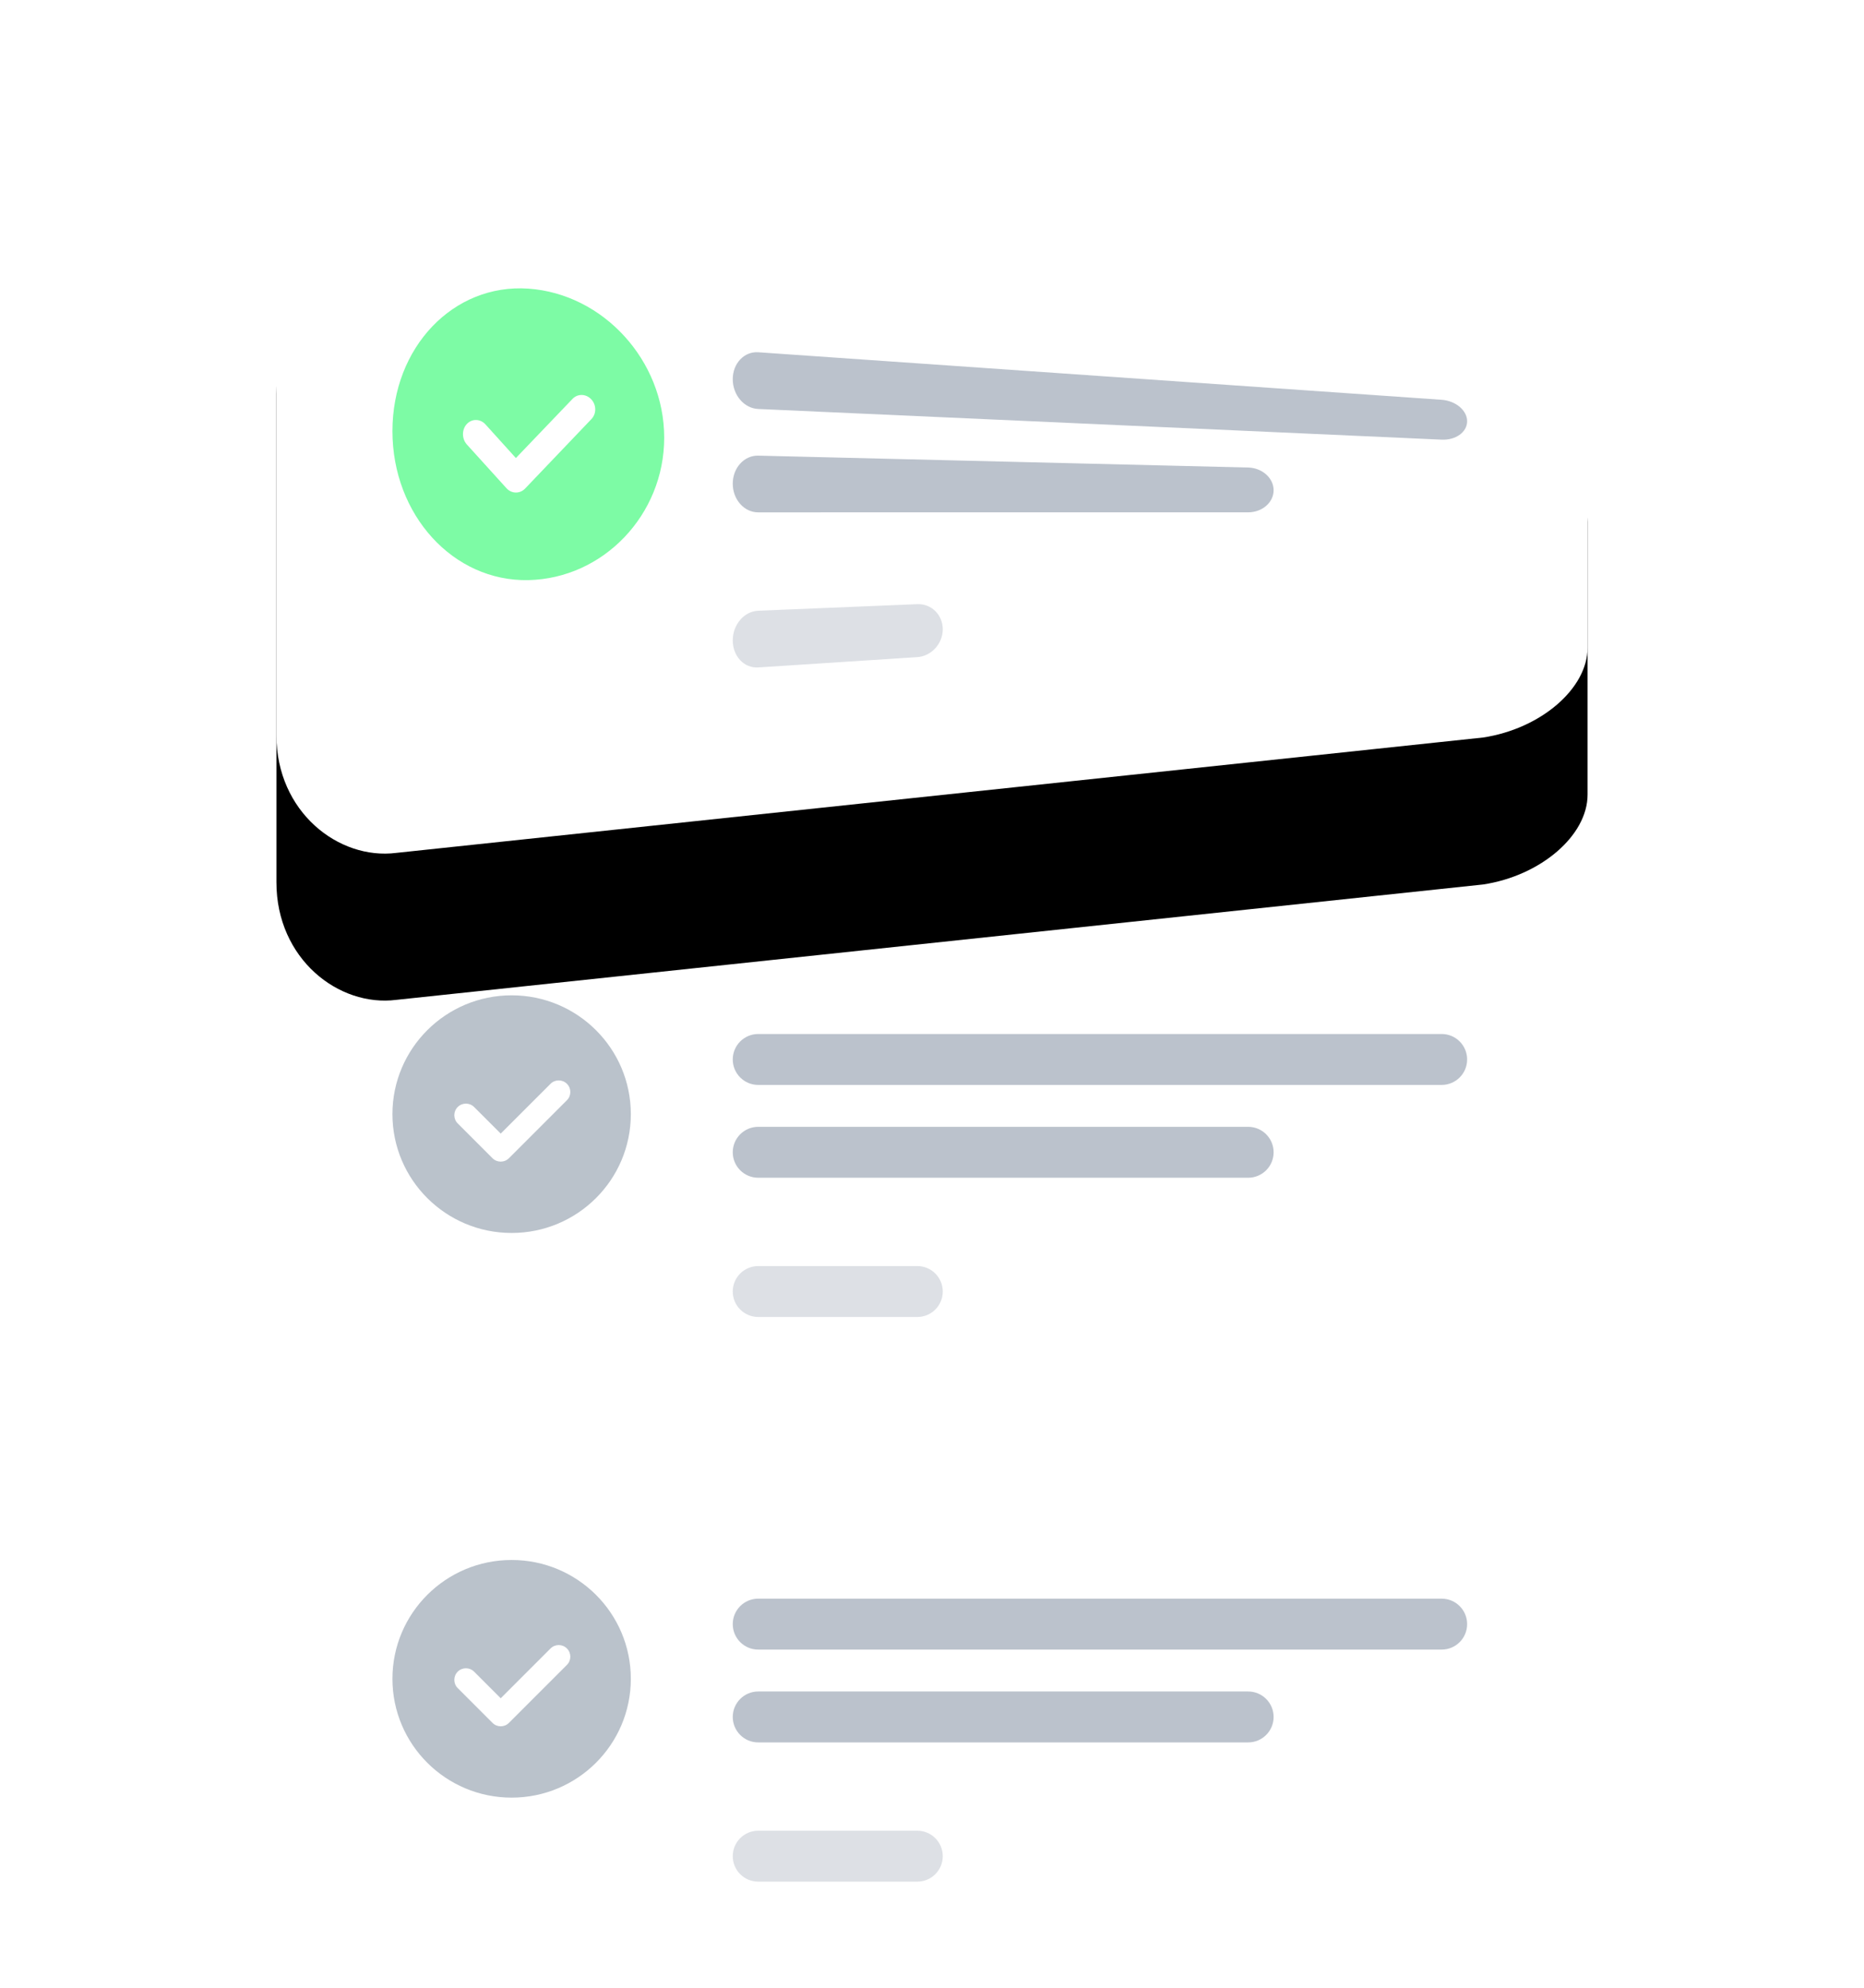 <?xml version="1.0" encoding="UTF-8"?>
<svg width="241px" height="257px" viewBox="0 0 241 257" version="1.1" xmlns="http://www.w3.org/2000/svg" xmlns:xlink="http://www.w3.org/1999/xlink">
    <title>Artwork 4</title>
    <defs>
        <path d="M14.5,1.085 L156.021,21.172 C163.477,22.313 169.521,27.523 169.521,32.801 L169.521,68.06 C169.521,73.338 163.477,78.541 156.021,79.672 L15.5,94.589 C8.044,95.541 0,89.283 0,79.386 L0,16.272 C0,6.375 7.044,0.124 14.5,1.085 Z" id="path-1"></path>
        <filter x="-36.6%" y="-45.9%" width="173.1%" height="232.3%" filterUnits="objectBoundingBox" id="filter-2">
            <feOffset dx="0" dy="19" in="SourceAlpha" result="shadowOffsetOuter1"></feOffset>
            <feGaussianBlur stdDeviation="17.5" in="shadowOffsetOuter1" result="shadowBlurOuter1"></feGaussianBlur>
            <feColorMatrix values="0 0 0 0 0.227   0 0 0 0 0.437   0 0 0 0 0.688  0 0 0 0.189 0" type="matrix" in="shadowBlurOuter1"></feColorMatrix>
        </filter>
    </defs>
    <g id="Empty-States" stroke="none" stroke-width="1" fill="none" fill-rule="evenodd">
        <g id="7.1_No-Tasks" transform="translate(-67, -95)">
            <g id="Artwork" transform="translate(102, 110)">
                <g id="3" transform="translate(0.739, 178.67)">
                    <path d="M13.5,0 L156.021,0 C163.477,-1.36961635e-15 169.521,6.044 169.521,13.5 L169.521,49.3 C169.521,56.756 163.477,62.8 156.021,62.8 L13.5,62.8 C6.044,62.8 6.7142381e-16,56.756 0,49.3 L0,13.5 C-9.13077564e-16,6.044 6.044,1.36961635e-15 13.5,0 Z" id="Rectangle-18" fill="#FFFFFF"></path>
                    <path d="M62.292,13 L150.658,13 C152.476,13 153.95,14.474 153.95,16.292 C153.95,18.11 152.476,19.583 150.658,19.583 L62.292,19.583 C60.474,19.583 59,18.11 59,16.292 C59,14.474 60.474,13 62.292,13 Z" id="Rectangle" fill="#1B3554" opacity="0.3"></path>
                    <path d="M62.292,25 L125.638,25 C127.456,25 128.93,26.474 128.93,28.292 C128.93,30.11 127.456,31.583 125.638,31.583 L62.292,31.583 C60.474,31.583 59,30.11 59,28.292 C59,26.474 60.474,25 62.292,25 Z" id="Rectangle-Copy" fill="#1B3554" opacity="0.3"></path>
                    <path d="M62.292,43 L82.861,43 C84.679,43 86.153,44.474 86.153,46.292 C86.153,48.11 84.679,49.583 82.861,49.583 L62.292,49.583 C60.474,49.583 59,48.11 59,46.292 C59,44.474 60.474,43 62.292,43 Z" id="Rectangle-Copy-2" fill="#1B3554" opacity="0.15"></path>
                    <ellipse id="Oval-8" fill="#BAC2CB" cx="30.411" cy="23.361" rx="15.411" ry="15.361"></ellipse>
                    <path d="M27.939,29.061 C28.233,29.354 28.616,29.5 29,29.5 C29.384,29.5 29.767,29.354 30.06,29.061 L37.561,21.56 C38.146,20.975 38.146,20.025 37.561,19.439 C36.975,18.854 36.025,18.854 35.44,19.439 L29,25.878 L25.56,22.439 C24.975,21.854 24.025,21.854 23.439,22.439 C22.854,23.025 22.854,23.975 23.439,24.56 L27.939,29.061 Z" id="Shape" fill="#FFFFFF" fill-rule="nonzero"></path>
                </g>
                <g id="2" transform="translate(0.739, 105.672)">
                    <path d="M13.5,0 L156.021,0 C163.477,-1.36961635e-15 169.521,6.044 169.521,13.5 L169.521,49.3 C169.521,56.756 163.477,62.8 156.021,62.8 L13.5,62.8 C6.044,62.8 6.7142381e-16,56.756 0,49.3 L0,13.5 C-9.13077564e-16,6.044 6.044,1.36961635e-15 13.5,0 Z" id="Rectangle-18" fill="#FFFFFF"></path>
                    <path d="M62.292,13 L150.658,13 C152.476,13 153.95,14.474 153.95,16.292 C153.95,18.11 152.476,19.583 150.658,19.583 L62.292,19.583 C60.474,19.583 59,18.11 59,16.292 C59,14.474 60.474,13 62.292,13 Z" id="Rectangle" fill="#1B3554" opacity="0.3"></path>
                    <path d="M62.292,25 L125.638,25 C127.456,25 128.93,26.474 128.93,28.292 C128.93,30.11 127.456,31.583 125.638,31.583 L62.292,31.583 C60.474,31.583 59,30.11 59,28.292 C59,26.474 60.474,25 62.292,25 Z" id="Rectangle-Copy" fill="#1B3554" opacity="0.3"></path>
                    <path d="M62.292,43 L82.861,43 C84.679,43 86.153,44.474 86.153,46.292 C86.153,48.11 84.679,49.583 82.861,49.583 L62.292,49.583 C60.474,49.583 59,48.11 59,46.292 C59,44.474 60.474,43 62.292,43 Z" id="Rectangle-Copy-2" fill="#1B3554" opacity="0.15"></path>
                    <ellipse id="Oval-8" fill="#BAC2CB" cx="30.411" cy="23.361" rx="15.411" ry="15.361"></ellipse>
                    <path d="M27.939,29.061 C28.233,29.354 28.616,29.5 29,29.5 C29.384,29.5 29.767,29.354 30.06,29.061 L37.561,21.56 C38.146,20.975 38.146,20.025 37.561,19.439 C36.975,18.854 36.025,18.854 35.44,19.439 L29,25.878 L25.56,22.439 C24.975,21.854 24.025,21.854 23.439,22.439 C22.854,23.025 22.854,23.975 23.439,24.56 L27.939,29.061 Z" id="Shape" fill="#FFFFFF" fill-rule="nonzero"></path>
                </g>
                <g id="1" transform="translate(0.739, 0.67)">
                    <g id="Rectangle-18">
                        <use fill="black" fill-opacity="1" filter="url(#filter-2)" xlink:href="#path-1"></use>
                        <use fill="#FFFFFF" fill-rule="evenodd" xlink:href="#path-1"></use>
                    </g>
                    <path d="M62.292,29.869 L150.658,36.013 C152.476,36.146 153.95,37.388 153.95,38.788 C153.95,40.187 152.476,41.252 150.658,41.167 L62.292,37.201 C60.474,37.124 59,35.402 59,33.356 C59,31.31 60.474,29.749 62.292,29.869 Z" id="Rectangle" fill="#1B3554" opacity="0.3"></path>
                    <path d="M62.292,43.234 L125.638,44.77 C127.456,44.816 128.93,46.131 128.93,47.708 C128.93,49.284 127.456,50.562 125.638,50.563 L62.292,50.567 C60.474,50.567 59,48.908 59,46.862 C59,44.816 60.474,43.192 62.292,43.234 Z" id="Rectangle-Copy" fill="#1B3554" opacity="0.3"></path>
                    <path d="M62.292,63.283 L82.861,62.435 C84.679,62.359 86.153,63.812 86.153,65.68 C86.153,67.549 84.679,69.16 82.861,69.28 L62.292,70.615 C60.474,70.732 59,69.167 59,67.121 C59,65.075 60.474,63.357 62.292,63.283 Z" id="Rectangle-Copy-2" fill="#1B3554" opacity="0.15"></path>
                    <path d="M32.569,59.325 C42.272,59.12 50.138,50.876 50.138,40.912 C50.138,30.948 42.272,22.318 32.569,21.643 C22.866,20.976 15,29.227 15,40.065 C15,50.903 22.866,59.527 32.569,59.325 Z" id="Oval-8" fill="#7DFBA5"></path>
                    <path d="M29.751,47.454 C30.085,47.818 30.522,48.001 30.96,48.004 C31.398,48.007 31.835,47.83 32.169,47.472 L40.719,38.516 C41.387,37.833 41.387,36.693 40.719,35.966 C40.052,35.236 38.969,35.195 38.301,35.879 L30.96,43.545 L27.039,39.206 C26.371,38.459 25.289,38.428 24.621,39.142 C23.953,39.857 23.953,41.046 24.621,41.792 L29.751,47.454 Z" id="Shape" fill="#FFFFFF" fill-rule="nonzero"></path>
                </g>
            </g>
        </g>
    </g>
</svg>